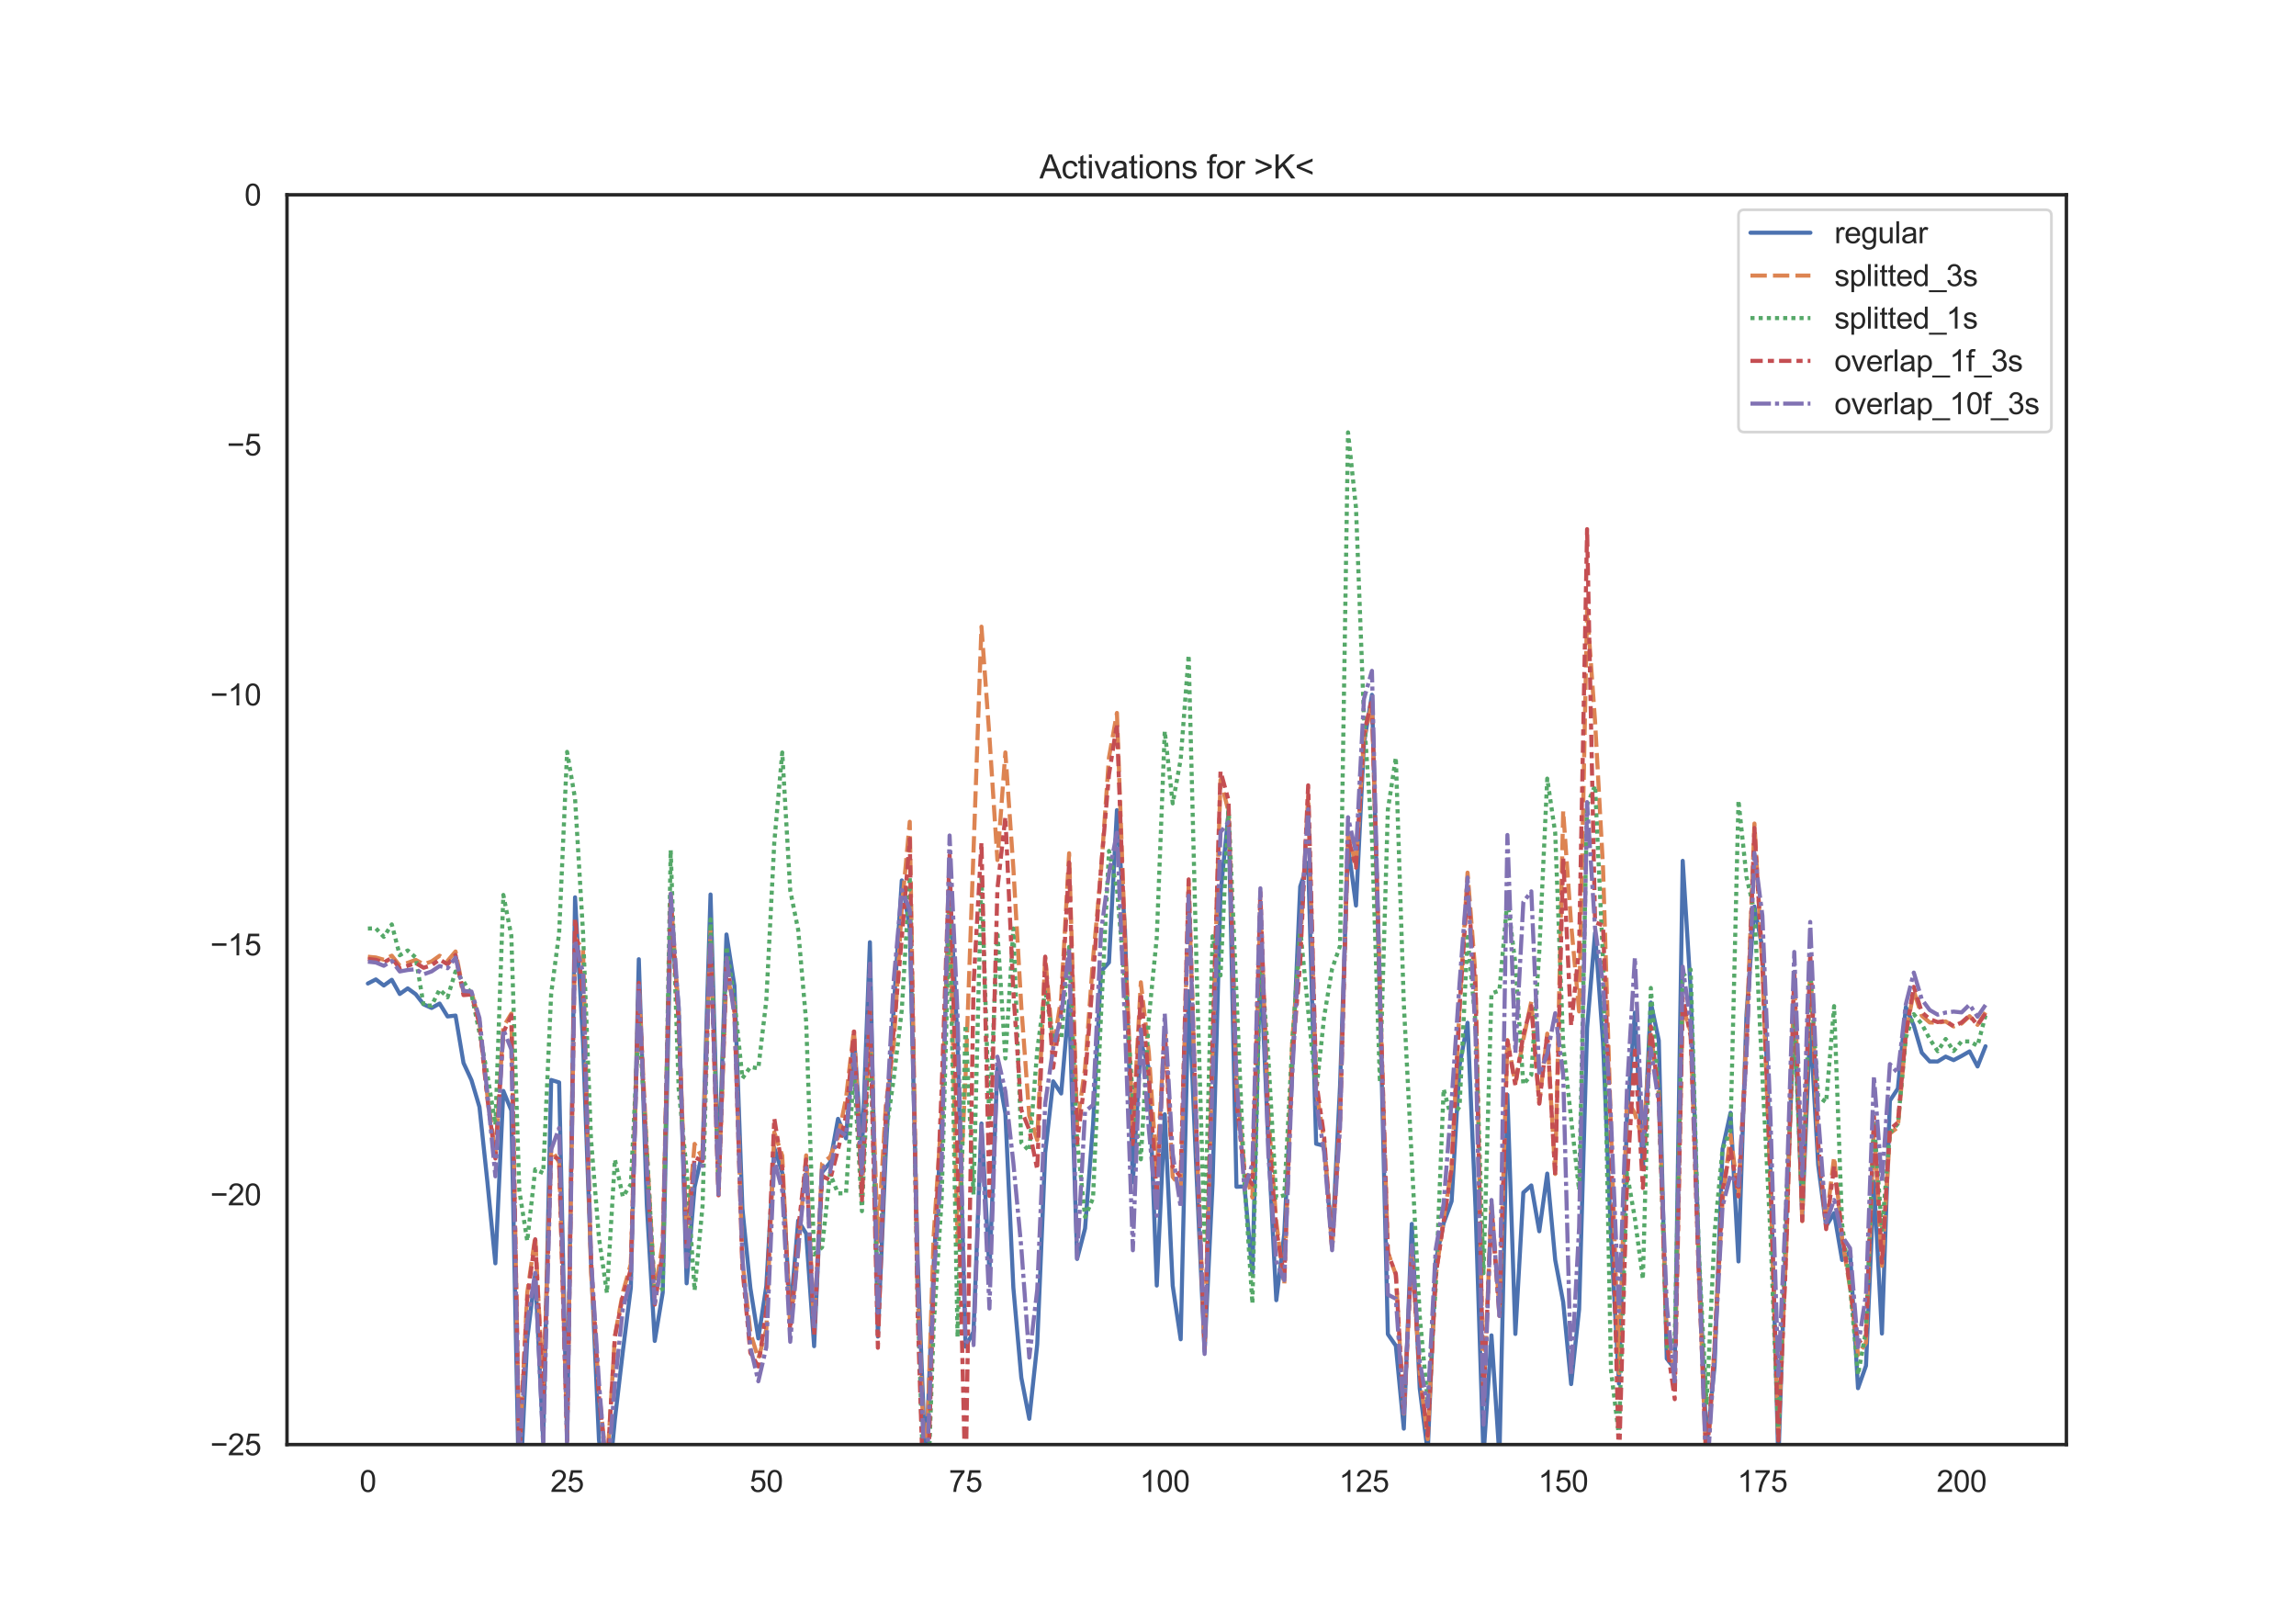 <?xml version="1.0" encoding="utf-8" standalone="no"?>
<!DOCTYPE svg PUBLIC "-//W3C//DTD SVG 1.1//EN"
  "http://www.w3.org/Graphics/SVG/1.1/DTD/svg11.dtd">
<svg height="595.44pt" version="1.1" viewBox="0 0 842.4 595.44" width="842.4pt" xmlns="http://www.w3.org/2000/svg" xmlns:xlink="http://www.w3.org/1999/xlink">
 <defs>
  <style type="text/css">*{stroke-linecap:butt;stroke-linejoin:round;}</style>
 </defs>
 <g id="figure_1">
  <g id="patch_1">
   <path d="M 0 595.44 
L 842.4 595.44 
L 842.4 0 
L 0 0 
z
" style="fill:#ffffff;"/>
  </g>
  <g id="axes_1">
   <g id="patch_2">
    <path d="M 105.3 529.942 
L 758.16 529.942 
L 758.16 71.453 
L 105.3 71.453 
z
" style="fill:#ffffff;"/>
   </g>
   <g id="matplotlib.axis_1">
    <g id="xtick_1">
     <g id="text_1">
      <!-- 0 -->
      <g style="fill:#262626;" transform="translate(131.917 547.315)scale(0.11 -0.11)">
       <defs>
        <path d="M 266 2259 
Q 266 3072 433 3567 
Q 600 4063 929 4331 
Q 1259 4600 1759 4600 
Q 2128 4600 2406 4451 
Q 2684 4303 2865 4023 
Q 3047 3744 3150 3342 
Q 3253 2941 3253 2259 
Q 3253 1453 3087 958 
Q 2922 463 2592 192 
Q 2263 -78 1759 -78 
Q 1097 -78 719 397 
Q 266 969 266 2259 
z
M 844 2259 
Q 844 1131 1108 757 
Q 1372 384 1759 384 
Q 2147 384 2411 759 
Q 2675 1134 2675 2259 
Q 2675 3391 2411 3762 
Q 2147 4134 1753 4134 
Q 1366 4134 1134 3806 
Q 844 3388 844 2259 
z
" id="ArialMT-30" transform="scale(0.016)"/>
       </defs>
       <use xlink:href="#ArialMT-30"/>
      </g>
     </g>
    </g>
    <g id="xtick_2">
     <g id="text_2">
      <!-- 25 -->
      <g style="fill:#262626;" transform="translate(201.951 547.315)scale(0.11 -0.11)">
       <defs>
        <path d="M 3222 541 
L 3222 0 
L 194 0 
Q 188 203 259 391 
Q 375 700 629 1000 
Q 884 1300 1366 1694 
Q 2113 2306 2375 2664 
Q 2638 3022 2638 3341 
Q 2638 3675 2398 3904 
Q 2159 4134 1775 4134 
Q 1369 4134 1125 3890 
Q 881 3647 878 3216 
L 300 3275 
Q 359 3922 746 4261 
Q 1134 4600 1788 4600 
Q 2447 4600 2831 4234 
Q 3216 3869 3216 3328 
Q 3216 3053 3103 2787 
Q 2991 2522 2730 2228 
Q 2469 1934 1863 1422 
Q 1356 997 1212 845 
Q 1069 694 975 541 
L 3222 541 
z
" id="ArialMT-32" transform="scale(0.016)"/>
        <path d="M 266 1200 
L 856 1250 
Q 922 819 1161 601 
Q 1400 384 1738 384 
Q 2144 384 2425 690 
Q 2706 997 2706 1503 
Q 2706 1984 2436 2262 
Q 2166 2541 1728 2541 
Q 1456 2541 1237 2417 
Q 1019 2294 894 2097 
L 366 2166 
L 809 4519 
L 3088 4519 
L 3088 3981 
L 1259 3981 
L 1013 2750 
Q 1425 3038 1878 3038 
Q 2478 3038 2890 2622 
Q 3303 2206 3303 1553 
Q 3303 931 2941 478 
Q 2500 -78 1738 -78 
Q 1113 -78 717 272 
Q 322 622 266 1200 
z
" id="ArialMT-35" transform="scale(0.016)"/>
       </defs>
       <use xlink:href="#ArialMT-32"/>
       <use x="55.615" xlink:href="#ArialMT-35"/>
      </g>
     </g>
    </g>
    <g id="xtick_3">
     <g id="text_3">
      <!-- 50 -->
      <g style="fill:#262626;" transform="translate(275.043 547.315)scale(0.11 -0.11)">
       <use xlink:href="#ArialMT-35"/>
       <use x="55.615" xlink:href="#ArialMT-30"/>
      </g>
     </g>
    </g>
    <g id="xtick_4">
     <g id="text_4">
      <!-- 75 -->
      <g style="fill:#262626;" transform="translate(348.135 547.315)scale(0.11 -0.11)">
       <defs>
        <path d="M 303 3981 
L 303 4522 
L 3269 4522 
L 3269 4084 
Q 2831 3619 2401 2847 
Q 1972 2075 1738 1259 
Q 1569 684 1522 0 
L 944 0 
Q 953 541 1156 1306 
Q 1359 2072 1739 2783 
Q 2119 3494 2547 3981 
L 303 3981 
z
" id="ArialMT-37" transform="scale(0.016)"/>
       </defs>
       <use xlink:href="#ArialMT-37"/>
       <use x="55.615" xlink:href="#ArialMT-35"/>
      </g>
     </g>
    </g>
    <g id="xtick_5">
     <g id="text_5">
      <!-- 100 -->
      <g style="fill:#262626;" transform="translate(418.169 547.315)scale(0.11 -0.11)">
       <defs>
        <path d="M 2384 0 
L 1822 0 
L 1822 3584 
Q 1619 3391 1289 3197 
Q 959 3003 697 2906 
L 697 3450 
Q 1169 3672 1522 3987 
Q 1875 4303 2022 4600 
L 2384 4600 
L 2384 0 
z
" id="ArialMT-31" transform="scale(0.016)"/>
       </defs>
       <use xlink:href="#ArialMT-31"/>
       <use x="55.615" xlink:href="#ArialMT-30"/>
       <use x="111.23" xlink:href="#ArialMT-30"/>
      </g>
     </g>
    </g>
    <g id="xtick_6">
     <g id="text_6">
      <!-- 125 -->
      <g style="fill:#262626;" transform="translate(491.261 547.315)scale(0.11 -0.11)">
       <use xlink:href="#ArialMT-31"/>
       <use x="55.615" xlink:href="#ArialMT-32"/>
       <use x="111.23" xlink:href="#ArialMT-35"/>
      </g>
     </g>
    </g>
    <g id="xtick_7">
     <g id="text_7">
      <!-- 150 -->
      <g style="fill:#262626;" transform="translate(564.353 547.315)scale(0.11 -0.11)">
       <use xlink:href="#ArialMT-31"/>
       <use x="55.615" xlink:href="#ArialMT-35"/>
       <use x="111.23" xlink:href="#ArialMT-30"/>
      </g>
     </g>
    </g>
    <g id="xtick_8">
     <g id="text_8">
      <!-- 175 -->
      <g style="fill:#262626;" transform="translate(637.446 547.315)scale(0.11 -0.11)">
       <use xlink:href="#ArialMT-31"/>
       <use x="55.615" xlink:href="#ArialMT-37"/>
       <use x="111.23" xlink:href="#ArialMT-35"/>
      </g>
     </g>
    </g>
    <g id="xtick_9">
     <g id="text_9">
      <!-- 200 -->
      <g style="fill:#262626;" transform="translate(710.538 547.315)scale(0.11 -0.11)">
       <use xlink:href="#ArialMT-32"/>
       <use x="55.615" xlink:href="#ArialMT-30"/>
       <use x="111.23" xlink:href="#ArialMT-30"/>
      </g>
     </g>
    </g>
   </g>
   <g id="matplotlib.axis_2">
    <g id="ytick_1">
     <g id="text_10">
      <!-- −25 -->
      <g style="fill:#262626;" transform="translate(77.141 533.878)scale(0.11 -0.11)">
       <defs>
        <path d="M 3381 1997 
L 356 1997 
L 356 2522 
L 3381 2522 
L 3381 1997 
z
" id="ArialMT-2212" transform="scale(0.016)"/>
       </defs>
       <use xlink:href="#ArialMT-2212"/>
       <use x="58.398" xlink:href="#ArialMT-32"/>
       <use x="114.014" xlink:href="#ArialMT-35"/>
      </g>
     </g>
    </g>
    <g id="ytick_2">
     <g id="text_11">
      <!-- −20 -->
      <g style="fill:#262626;" transform="translate(77.141 442.181)scale(0.11 -0.11)">
       <use xlink:href="#ArialMT-2212"/>
       <use x="58.398" xlink:href="#ArialMT-32"/>
       <use x="114.014" xlink:href="#ArialMT-30"/>
      </g>
     </g>
    </g>
    <g id="ytick_3">
     <g id="text_12">
      <!-- −15 -->
      <g style="fill:#262626;" transform="translate(77.141 350.483)scale(0.11 -0.11)">
       <use xlink:href="#ArialMT-2212"/>
       <use x="58.398" xlink:href="#ArialMT-31"/>
       <use x="114.014" xlink:href="#ArialMT-35"/>
      </g>
     </g>
    </g>
    <g id="ytick_4">
     <g id="text_13">
      <!-- −10 -->
      <g style="fill:#262626;" transform="translate(77.141 258.785)scale(0.11 -0.11)">
       <use xlink:href="#ArialMT-2212"/>
       <use x="58.398" xlink:href="#ArialMT-31"/>
       <use x="114.014" xlink:href="#ArialMT-30"/>
      </g>
     </g>
    </g>
    <g id="ytick_5">
     <g id="text_14">
      <!-- −5 -->
      <g style="fill:#262626;" transform="translate(83.258 167.087)scale(0.11 -0.11)">
       <use xlink:href="#ArialMT-2212"/>
       <use x="58.398" xlink:href="#ArialMT-35"/>
      </g>
     </g>
    </g>
    <g id="ytick_6">
     <g id="text_15">
      <!-- 0 -->
      <g style="fill:#262626;" transform="translate(89.683 75.39)scale(0.11 -0.11)">
       <use xlink:href="#ArialMT-30"/>
      </g>
     </g>
    </g>
   </g>
   <g id="line2d_1">
    <path clip-path="url(#p201bc7955d)" d="M 134.975 360.802 
L 137.899 359.307 
L 140.823 361.54 
L 143.747 359.44 
L 146.67 364.65 
L 149.594 362.593 
L 152.518 364.728 
L 155.441 368.466 
L 158.365 369.789 
L 161.289 368.155 
L 164.212 372.894 
L 167.136 372.566 
L 170.06 389.947 
L 172.983 396.253 
L 175.907 406.075 
L 178.831 433.641 
L 181.754 463.453 
L 184.678 400.222 
L 187.602 407.368 
L 190.526 551.982 
L 193.449 491.189 
L 196.373 467.321 
L 199.297 528.773 
L 202.22 396.194 
L 205.144 397.086 
L 208.068 528.346 
L 210.991 329.193 
L 213.915 382.718 
L 216.839 462.976 
L 219.762 528.245 
L 222.686 551.051 
L 225.61 520.666 
L 228.534 495.605 
L 231.457 472.374 
L 234.381 351.89 
L 237.305 441.913 
L 240.228 491.934 
L 243.152 474.191 
L 246.076 337.737 
L 248.999 369.261 
L 251.923 470.799 
L 254.847 435.422 
L 257.77 422.549 
L 260.694 328.147 
L 263.618 430.392 
L 266.542 342.817 
L 269.465 361.614 
L 272.389 443.369 
L 275.313 472.545 
L 278.236 491.02 
L 281.16 471.813 
L 284.084 421.101 
L 287.007 430.254 
L 289.931 482.507 
L 292.855 447.778 
L 295.778 452.553 
L 298.702 493.858 
L 301.626 430.073 
L 304.549 426.484 
L 307.473 410.457 
L 310.397 417.618 
L 313.321 380.453 
L 316.244 423.008 
L 319.168 345.657 
L 322.092 490.323 
L 325.015 422.087 
L 327.939 369.33 
L 330.863 322.993 
L 333.786 340.568 
L 336.71 463.269 
L 339.634 539.237 
L 342.557 464.067 
L 345.481 411.757 
L 348.405 323.948 
L 351.329 382.037 
L 354.252 494.022 
L 357.176 488.582 
L 360.1 412.172 
L 363.023 466.21 
L 365.947 391.89 
L 368.871 408.491 
L 371.794 472.338 
L 374.718 505.374 
L 377.642 520.498 
L 380.565 493.174 
L 383.489 422.837 
L 386.413 396.698 
L 389.336 401.156 
L 392.26 367.135 
L 395.184 461.853 
L 398.108 450.669 
L 401.031 412.73 
L 403.955 356.349 
L 406.879 353.096 
L 409.802 297.199 
L 412.726 340.565 
L 415.65 433.667 
L 418.573 382.399 
L 421.497 391.864 
L 424.421 471.61 
L 427.344 408.778 
L 430.268 471.698 
L 433.192 491.333 
L 436.116 363.65 
L 439.039 431.534 
L 441.963 495.806 
L 444.887 434.275 
L 447.81 327.853 
L 450.734 298.197 
L 453.658 435.378 
L 456.581 435.246 
L 459.505 466.981 
L 462.429 352.152 
L 465.352 419.605 
L 468.276 476.985 
L 471.2 452.602 
L 474.124 392.161 
L 477.047 325.233 
L 479.971 316.481 
L 482.895 419.602 
L 485.818 420.344 
L 488.742 456.465 
L 491.666 398.388 
L 494.589 310.084 
L 497.513 332.197 
L 500.437 272.587 
L 503.36 254.899 
L 506.284 367.654 
L 509.208 489.46 
L 512.131 493.691 
L 515.055 524.104 
L 517.979 449.002 
L 520.903 509.36 
L 523.826 532.76 
L 526.75 462.693 
L 529.674 448.717 
L 532.597 440.672 
L 535.521 390.789 
L 538.445 375.209 
L 541.368 443.073 
L 544.292 534.243 
L 547.216 489.886 
L 550.139 534.382 
L 553.063 401.633 
L 555.987 489.363 
L 558.911 437.5 
L 561.834 434.886 
L 564.758 451.706 
L 567.682 430.533 
L 570.605 462.228 
L 573.529 477.651 
L 576.453 507.763 
L 579.376 480.358 
L 582.3 377.152 
L 585.224 342.191 
L 588.147 382.312 
L 591.071 453.815 
L 593.995 507.619 
L 596.918 410.436 
L 599.842 371.497 
L 602.766 428.73 
L 605.69 367.786 
L 608.613 381.731 
L 611.537 498.394 
L 614.461 502.152 
L 617.384 315.804 
L 620.308 363.115 
L 623.232 458.4 
L 626.155 530.615 
L 629.079 501.105 
L 632.003 421.527 
L 634.926 408.259 
L 637.85 462.768 
L 640.774 372.233 
L 643.698 332.558 
L 646.621 347.795 
L 649.545 425.493 
L 652.469 536.181 
L 655.392 448.265 
L 658.316 370.333 
L 661.24 446.056 
L 664.163 375.876 
L 667.087 427.279 
L 670.011 449.807 
L 672.934 445.04 
L 675.858 462.237 
L 678.782 459.096 
L 681.706 509.268 
L 684.629 501.034 
L 687.553 433.483 
L 690.477 489.216 
L 693.4 403.807 
L 696.324 399.346 
L 699.248 369.481 
L 702.171 376.224 
L 705.095 386.194 
L 708.019 389.401 
L 710.942 389.416 
L 713.866 387.622 
L 716.79 388.913 
L 719.713 387.378 
L 722.637 385.703 
L 725.561 391.242 
L 728.485 383.831 
L 728.485 383.831 
" style="fill:none;stroke:#4c72b0;stroke-linecap:round;stroke-width:1.5;"/>
   </g>
   <g id="line2d_2">
    <path clip-path="url(#p201bc7955d)" d="M 134.975 350.982 
L 137.899 351.258 
L 140.823 352.089 
L 143.747 350.603 
L 146.67 354.274 
L 152.518 352.14 
L 155.441 353.75 
L 158.365 352.696 
L 161.289 350.627 
L 164.212 352.508 
L 167.136 349.055 
L 170.06 364.009 
L 172.983 363.83 
L 175.907 374.889 
L 178.831 402.094 
L 181.754 423.309 
L 184.678 376.724 
L 187.602 371.858 
L 190.526 533.844 
L 193.449 474.255 
L 196.373 453.737 
L 199.297 511.136 
L 202.22 421.406 
L 205.144 426.421 
L 208.068 525.166 
L 210.991 344.005 
L 213.915 348.537 
L 216.839 466.696 
L 219.762 510.324 
L 222.686 538.739 
L 225.61 490.045 
L 228.534 474.097 
L 231.457 463.653 
L 234.381 361.246 
L 237.305 421.51 
L 240.228 474.412 
L 243.152 455.97 
L 246.076 327.914 
L 248.999 372.657 
L 251.923 453.662 
L 254.847 419.647 
L 257.77 424.873 
L 260.694 341.435 
L 263.618 436.976 
L 266.542 357.137 
L 269.465 369.011 
L 272.389 462.684 
L 275.313 488.928 
L 278.236 498.404 
L 281.16 487.714 
L 284.084 415.408 
L 287.007 423.983 
L 289.931 487.121 
L 292.855 459.298 
L 295.778 423.849 
L 298.702 487.761 
L 301.626 426.841 
L 304.549 424.435 
L 307.473 417.253 
L 310.397 402.988 
L 313.321 377.675 
L 316.244 437.573 
L 319.168 370.842 
L 322.092 455.607 
L 325.015 405.326 
L 327.939 382.874 
L 330.863 333.039 
L 333.786 301.465 
L 336.71 474.926 
L 339.634 545.149 
L 342.557 453.474 
L 345.481 408.57 
L 348.405 329.112 
L 351.329 456.529 
L 354.252 394.995 
L 360.1 229.898 
L 363.023 270.296 
L 365.947 315.509 
L 368.871 276.03 
L 371.794 318.424 
L 374.718 369.292 
L 377.642 409.331 
L 380.565 418.255 
L 383.489 351.054 
L 386.413 384.827 
L 389.336 366.266 
L 392.26 313.017 
L 395.184 412.743 
L 398.108 391.873 
L 401.031 351.922 
L 403.955 319.835 
L 406.879 277.91 
L 409.802 261.546 
L 412.726 343.503 
L 415.65 414.398 
L 418.573 360.358 
L 421.497 386.109 
L 424.421 429.708 
L 427.344 377.678 
L 430.268 431.752 
L 433.192 435.555 
L 436.116 324.537 
L 439.039 418.755 
L 441.963 494.375 
L 444.887 384.292 
L 447.81 286.085 
L 450.734 297.72 
L 453.658 396.835 
L 456.581 428.892 
L 459.505 439.345 
L 462.429 332.524 
L 465.352 408.516 
L 468.276 448.361 
L 471.2 471.363 
L 474.124 381.388 
L 477.047 346.466 
L 479.971 291.999 
L 482.895 399.731 
L 485.818 418.608 
L 488.742 457.916 
L 491.666 410.012 
L 494.589 306.005 
L 497.513 317.151 
L 500.437 270.899 
L 503.36 257.948 
L 506.284 362.739 
L 509.208 459.324 
L 512.131 467.67 
L 515.055 518.591 
L 517.979 459.148 
L 520.903 503.875 
L 523.826 527.947 
L 526.75 468.304 
L 529.674 447.035 
L 532.597 428.782 
L 535.521 369.436 
L 538.445 320.128 
L 541.368 357.854 
L 544.292 513.421 
L 547.216 441.981 
L 550.139 479.873 
L 553.063 381.562 
L 555.987 397.388 
L 558.911 381.314 
L 561.834 367.471 
L 564.758 404.606 
L 567.682 379.192 
L 570.605 430.678 
L 573.529 297.467 
L 576.453 339.191 
L 579.376 371.052 
L 582.3 223.484 
L 585.224 264.59 
L 588.147 318.2 
L 591.071 414.337 
L 593.995 503.736 
L 596.918 403.4 
L 599.842 408.475 
L 602.766 418.686 
L 605.69 379.6 
L 608.613 400.95 
L 611.537 489.47 
L 614.461 504.302 
L 617.384 369.312 
L 620.308 378.615 
L 623.232 463.271 
L 626.155 541.737 
L 629.079 493.53 
L 632.003 440.371 
L 634.926 416.238 
L 637.85 438.758 
L 640.774 380.259 
L 643.698 302.123 
L 646.621 355.159 
L 649.545 434.919 
L 652.469 527.6 
L 655.392 456.981 
L 658.316 357.565 
L 661.24 447.98 
L 664.163 352.193 
L 667.087 420.787 
L 670.011 448.617 
L 672.934 424.437 
L 675.858 454.108 
L 678.782 472.549 
L 681.706 497.002 
L 684.629 492.594 
L 687.553 411.999 
L 690.477 464.389 
L 693.4 415.835 
L 696.324 413.556 
L 699.248 379.341 
L 702.171 363.524 
L 705.095 372.614 
L 708.019 375.104 
L 710.942 375.174 
L 713.866 374.72 
L 716.79 376.572 
L 719.713 375.475 
L 722.637 372.784 
L 725.561 375.97 
L 728.485 371.39 
L 728.485 371.39 
" style="fill:none;stroke:#dd8452;stroke-dasharray:6,2.25;stroke-dashoffset:0;stroke-width:1.5;"/>
   </g>
   <g id="line2d_3">
    <path clip-path="url(#p201bc7955d)" d="M 134.975 340.636 
L 137.899 340.565 
L 140.823 343.697 
L 143.747 339.119 
L 146.67 350.447 
L 149.594 348.677 
L 152.518 351.277 
L 155.441 368.891 
L 158.365 368.897 
L 161.289 363.004 
L 164.212 365.876 
L 167.136 356.397 
L 170.06 360.035 
L 172.983 364.766 
L 175.907 378.861 
L 178.831 394.24 
L 181.754 412.624 
L 184.678 328.311 
L 187.602 343.233 
L 190.526 436.66 
L 193.449 455.281 
L 196.373 428.966 
L 199.297 430.348 
L 202.22 364.55 
L 205.144 342.351 
L 208.068 275.83 
L 210.991 292.979 
L 213.915 342.119 
L 216.839 417.846 
L 219.762 454.149 
L 222.686 474.364 
L 225.61 425.362 
L 228.534 439.041 
L 231.457 434.45 
L 234.381 373.99 
L 237.305 421.371 
L 240.228 474.66 
L 243.152 472.785 
L 246.076 311.876 
L 248.999 399.418 
L 251.923 429.409 
L 254.847 473.434 
L 257.77 442.381 
L 260.694 337.26 
L 263.618 435.764 
L 266.542 347.222 
L 269.465 366.873 
L 272.389 395.585 
L 275.313 391.405 
L 278.236 391.943 
L 281.16 366.957 
L 284.084 309.064 
L 287.007 276.053 
L 289.931 326.663 
L 292.855 341.141 
L 295.778 374.805 
L 298.702 460.217 
L 301.626 457.568 
L 304.549 430.604 
L 307.473 437.801 
L 310.397 437.731 
L 313.321 392.682 
L 316.244 444.321 
L 319.168 378.236 
L 322.092 477.937 
L 325.015 416.027 
L 327.939 395.488 
L 330.863 370.536 
L 333.786 321.61 
L 336.71 476.902 
L 339.634 570.116 
L 342.557 486.675 
L 345.481 440.072 
L 348.405 332.576 
L 351.329 490.525 
L 354.252 376.022 
L 357.176 438.211 
L 360.1 321.007 
L 363.023 412.53 
L 365.947 341.777 
L 368.871 388.291 
L 371.794 340.622 
L 374.718 419.176 
L 377.642 422.215 
L 380.565 385.249 
L 383.489 363.147 
L 386.413 381.394 
L 389.336 381.359 
L 392.26 347.382 
L 395.184 418.258 
L 398.108 446.464 
L 401.031 439.573 
L 403.955 372.558 
L 406.879 312.174 
L 409.802 325.966 
L 412.726 360.892 
L 415.65 402.963 
L 418.573 425.305 
L 421.497 373.617 
L 424.421 343.889 
L 427.344 268.245 
L 430.268 294.73 
L 433.192 278.572 
L 436.116 240.323 
L 439.039 355.581 
L 441.963 454.921 
L 444.887 343.481 
L 447.81 357.853 
L 450.734 295.844 
L 456.581 433.249 
L 459.505 478.233 
L 462.429 348.62 
L 465.352 387.998 
L 468.276 439.335 
L 471.2 438.468 
L 474.124 382.804 
L 477.047 340.751 
L 482.895 400.833 
L 485.818 373.011 
L 488.742 355.429 
L 491.666 347.003 
L 494.589 158.62 
L 497.513 186.304 
L 500.437 263.07 
L 503.36 306.789 
L 506.284 397.138 
L 509.208 297.023 
L 512.131 277.895 
L 515.055 368.172 
L 520.903 482.884 
L 523.826 514.3 
L 526.75 472.415 
L 529.674 399.522 
L 532.597 410.6 
L 535.521 405.905 
L 538.445 343.728 
L 541.368 375.178 
L 544.292 467.098 
L 547.216 364.463 
L 550.139 363.403 
L 553.063 329.997 
L 555.987 353.454 
L 558.911 397.838 
L 561.834 394.32 
L 564.758 349.138 
L 567.682 285.635 
L 570.605 305.565 
L 573.529 383.193 
L 576.453 410.645 
L 579.376 436.548 
L 582.3 295.208 
L 585.224 288.173 
L 588.147 351.929 
L 591.071 502.763 
L 593.995 526.825 
L 596.918 430.178 
L 599.842 447.009 
L 602.766 469.287 
L 605.69 362.442 
L 608.613 401.662 
L 611.537 494.061 
L 614.461 491.357 
L 617.384 357.893 
L 620.308 355.705 
L 623.232 458.155 
L 626.155 515.342 
L 629.079 452.337 
L 632.003 421.478 
L 634.926 414.573 
L 637.85 293.645 
L 640.774 321.629 
L 643.698 334.337 
L 646.621 394.843 
L 649.545 452.123 
L 652.469 526.937 
L 655.392 440.607 
L 658.316 375.943 
L 661.24 442.587 
L 664.163 356.315 
L 667.087 402.299 
L 670.011 404.355 
L 672.934 369.096 
L 675.858 448.946 
L 678.782 471.862 
L 681.706 504.372 
L 684.629 488.236 
L 687.553 411.325 
L 690.477 451.219 
L 693.4 415.534 
L 696.324 412.284 
L 699.248 380.735 
L 702.171 372.061 
L 705.095 375.66 
L 708.019 381.156 
L 710.942 385.639 
L 713.866 381.16 
L 716.79 385.579 
L 719.713 382.03 
L 722.637 382.059 
L 725.561 383.621 
L 728.485 372.52 
L 728.485 372.52 
" style="fill:none;stroke:#55a868;stroke-dasharray:1.5,1.5;stroke-dashoffset:0;stroke-width:1.5;"/>
   </g>
   <g id="line2d_4">
    <path clip-path="url(#p201bc7955d)" d="M 134.975 351.789 
L 137.899 352.114 
L 140.823 353.105 
L 143.747 351.385 
L 146.67 355.306 
L 152.518 353.293 
L 155.441 355.03 
L 158.365 354.093 
L 161.289 351.992 
L 164.212 353.757 
L 167.136 350.325 
L 170.06 365.066 
L 172.983 364.81 
L 175.907 375.8 
L 178.831 403.14 
L 181.754 425.005 
L 184.678 378.806 
L 187.602 372.465 
L 190.526 534.81 
L 193.449 476.67 
L 196.373 454.63 
L 199.297 512.957 
L 202.22 423.527 
L 205.144 425.438 
L 208.068 528.533 
L 210.991 336.87 
L 213.915 366.027 
L 216.839 461.718 
L 219.762 512.336 
L 222.686 539.917 
L 225.61 490.419 
L 228.534 475.513 
L 231.457 465.635 
L 234.381 360.581 
L 237.305 427.022 
L 240.228 478.592 
L 243.152 459.127 
L 246.076 330.42 
L 248.999 375.298 
L 251.923 456.857 
L 254.847 424.53 
L 257.77 425.926 
L 260.694 345.426 
L 263.618 438.526 
L 266.542 352.495 
L 269.465 371.083 
L 272.389 465.354 
L 275.313 496.294 
L 278.236 501.314 
L 281.16 480.537 
L 284.084 410.292 
L 287.007 428.363 
L 289.931 488.123 
L 292.855 451.182 
L 295.778 425.349 
L 298.702 489.899 
L 301.626 431.412 
L 304.549 432.923 
L 307.473 421.715 
L 310.397 409.406 
L 313.321 378.408 
L 316.244 440.264 
L 319.168 369.721 
L 322.092 494.442 
L 325.015 408.577 
L 327.939 377.501 
L 330.863 344.182 
L 333.786 307.703 
L 336.71 482.715 
L 339.634 572.83 
L 342.557 470.792 
L 345.481 399.446 
L 348.405 313.65 
L 351.329 424.223 
L 354.252 546.578 
L 357.176 361.544 
L 360.1 309.04 
L 363.023 438.74 
L 365.947 326.054 
L 368.871 299.663 
L 371.794 363.794 
L 374.718 407.151 
L 377.642 414.481 
L 380.565 429.037 
L 383.489 350.943 
L 386.413 391.718 
L 389.336 370.808 
L 392.26 316.393 
L 395.184 419.331 
L 398.108 395.628 
L 401.031 358.531 
L 403.955 318.659 
L 406.879 284.221 
L 409.802 265.55 
L 412.726 346.421 
L 415.65 419.725 
L 418.573 364.343 
L 421.497 395.192 
L 424.421 438.256 
L 427.344 378.695 
L 430.268 427.956 
L 433.192 431.881 
L 436.116 322.606 
L 439.039 417.201 
L 441.963 494.787 
L 444.887 382.513 
L 447.81 282.959 
L 450.734 293.553 
L 453.658 403.892 
L 456.581 430.497 
L 459.505 434.552 
L 462.429 327.366 
L 465.352 414.75 
L 468.276 451.121 
L 471.2 468.473 
L 474.124 388.611 
L 477.047 353.048 
L 479.971 288.099 
L 482.895 396.651 
L 485.818 416.88 
L 488.742 458.172 
L 491.666 410.628 
L 494.589 307.283 
L 497.513 318.313 
L 500.437 269.142 
L 503.36 256.444 
L 506.284 363.81 
L 509.208 459.764 
L 512.131 467.326 
L 515.055 518.752 
L 517.979 459.226 
L 520.903 503.777 
L 523.826 526.648 
L 526.75 467.905 
L 532.597 428.43 
L 535.521 369.321 
L 538.445 325.627 
L 541.368 362.754 
L 544.292 513.781 
L 547.216 443.941 
L 550.139 482.73 
L 553.063 381.729 
L 555.987 398.099 
L 558.911 379.577 
L 561.834 369.059 
L 564.758 404.901 
L 567.682 379.446 
L 570.605 431.261 
L 573.529 314.607 
L 576.453 376.269 
L 579.376 347.881 
L 582.3 194.12 
L 585.224 338.329 
L 588.147 339.514 
L 591.071 417.736 
L 593.995 537.514 
L 596.918 433.816 
L 599.842 385.401 
L 602.766 435.802 
L 605.69 376.588 
L 608.613 403.405 
L 611.537 492.679 
L 614.461 513.305 
L 617.384 366.001 
L 620.308 380.218 
L 623.232 466.403 
L 626.155 536.489 
L 629.079 493.865 
L 632.003 436.653 
L 634.926 421.433 
L 637.85 438.906 
L 640.774 386.063 
L 643.698 303.747 
L 646.621 353.739 
L 649.545 430.921 
L 652.469 528.484 
L 655.392 458.903 
L 658.316 356.021 
L 661.24 447.845 
L 664.163 349.746 
L 667.087 419.4 
L 670.011 450.916 
L 672.934 427.872 
L 675.858 453.044 
L 678.782 471.46 
L 681.706 492.732 
L 684.629 489.984 
L 687.553 409.653 
L 690.477 463.207 
L 693.4 414.374 
L 696.324 411.81 
L 699.248 379.11 
L 702.171 362.039 
L 705.095 371.345 
L 708.019 373.851 
L 710.942 374.968 
L 713.866 374.522 
L 716.79 376.457 
L 719.713 375.097 
L 722.637 372.509 
L 725.561 376.079 
L 728.485 371.724 
L 728.485 371.724 
" style="fill:none;stroke:#c44e52;stroke-dasharray:4.5,1.875,2.25,1.875;stroke-dashoffset:0;stroke-width:1.5;"/>
   </g>
   <g id="line2d_5">
    <path clip-path="url(#p201bc7955d)" d="M 134.975 352.802 
L 137.899 353.102 
L 140.823 354.298 
L 143.747 352.513 
L 146.67 356.388 
L 149.594 355.852 
L 152.518 355.568 
L 155.441 357.423 
L 158.365 356.372 
L 161.289 354.38 
L 164.212 355.202 
L 167.136 351.307 
L 170.06 363.548 
L 172.983 363.752 
L 175.907 373.458 
L 178.831 401.39 
L 181.754 431.546 
L 184.678 377.677 
L 187.602 385.028 
L 190.526 536.412 
L 193.449 484.778 
L 196.373 466.976 
L 199.297 530.206 
L 202.22 421.757 
L 205.144 413.82 
L 208.068 530.478 
L 210.991 345.155 
L 213.915 356.885 
L 216.839 461.578 
L 219.762 507.243 
L 222.686 543.523 
L 225.61 507.733 
L 228.534 480.035 
L 231.457 469.387 
L 234.381 361.605 
L 237.305 427.927 
L 240.228 478.104 
L 243.152 460.705 
L 246.076 327.895 
L 248.999 370.07 
L 251.923 464.705 
L 254.847 427.193 
L 257.77 427.681 
L 260.694 343.823 
L 263.618 438.839 
L 266.542 351.405 
L 269.465 372.871 
L 272.389 461.603 
L 275.313 494.3 
L 278.236 506.735 
L 281.16 494.216 
L 284.084 425.482 
L 287.007 436.857 
L 289.931 492.236 
L 292.855 458.191 
L 295.778 428.47 
L 298.702 487.648 
L 301.626 427.543 
L 304.549 429.867 
L 307.473 414.576 
L 310.397 416.611 
L 313.321 386.911 
L 316.244 430.47 
L 319.168 353.507 
L 322.092 481.562 
L 325.015 414.091 
L 327.939 359.309 
L 330.863 326.482 
L 333.786 333.683 
L 336.71 469.8 
L 339.634 553.079 
L 342.557 469.816 
L 345.481 426.849 
L 348.405 306.499 
L 351.329 372.461 
L 354.252 491.939 
L 357.176 493.443 
L 360.1 412.899 
L 363.023 480.042 
L 365.947 387.639 
L 368.871 400.352 
L 371.794 426.516 
L 374.718 457.699 
L 377.642 498.044 
L 380.565 473.104 
L 383.489 404.739 
L 386.413 384.475 
L 389.336 372.8 
L 392.26 347.89 
L 395.184 461.608 
L 398.108 407.768 
L 401.031 405.342 
L 403.955 341.926 
L 406.879 320.374 
L 409.802 305.489 
L 412.726 375.118 
L 415.65 458.674 
L 418.573 377.648 
L 421.497 414.149 
L 424.421 446.006 
L 427.344 371.868 
L 430.268 423.24 
L 433.192 442.987 
L 436.116 328.604 
L 439.039 416.179 
L 441.963 496.717 
L 444.887 395.33 
L 447.81 305.275 
L 450.734 301.586 
L 453.658 395.812 
L 456.581 436.419 
L 459.505 426.881 
L 462.429 325.878 
L 465.352 423.64 
L 468.276 462.702 
L 471.2 469.631 
L 474.124 394.078 
L 477.047 340.839 
L 479.971 296.88 
L 482.895 403.989 
L 485.818 422.716 
L 488.742 458.662 
L 491.666 413.539 
L 494.589 299.808 
L 497.513 312.714 
L 500.437 256.413 
L 503.36 246.102 
L 506.284 363.556 
L 509.208 474.946 
L 512.131 476.441 
L 515.055 518.43 
L 517.979 456.86 
L 520.903 499.537 
L 523.826 516.015 
L 526.75 458.338 
L 529.674 441.608 
L 532.597 403.697 
L 535.521 360.522 
L 538.445 321.916 
L 541.368 379.73 
L 544.292 522.646 
L 547.216 440.222 
L 550.139 482.732 
L 553.063 306.313 
L 555.987 386.338 
L 558.911 330.94 
L 561.834 326.996 
L 564.758 394.237 
L 567.682 386.618 
L 570.605 371.697 
L 573.529 394.323 
L 576.453 504.631 
L 579.376 450.32 
L 582.3 294.25 
L 585.224 340.452 
L 588.147 360.942 
L 591.071 410.415 
L 593.995 481.064 
L 596.918 400.029 
L 599.842 351.282 
L 602.766 420.151 
L 605.69 384.644 
L 608.613 404.762 
L 611.537 478.84 
L 614.461 507.589 
L 617.384 354.616 
L 620.308 375.445 
L 623.232 462.792 
L 626.155 544.015 
L 629.079 496.816 
L 632.003 442.544 
L 634.926 431.077 
L 637.85 434.972 
L 640.774 386.79 
L 643.698 312.941 
L 646.621 335.922 
L 649.545 408.786 
L 652.469 504.633 
L 655.392 439.502 
L 658.316 349.217 
L 661.24 431.392 
L 664.163 338.215 
L 667.087 409.318 
L 670.011 448.449 
L 672.934 440.232 
L 675.858 453.486 
L 678.782 457.903 
L 681.706 494.177 
L 684.629 474.827 
L 687.553 394.762 
L 690.477 433.854 
L 693.4 390.364 
L 696.324 393.626 
L 699.248 368.418 
L 702.171 356.797 
L 705.095 366.616 
L 708.019 370.549 
L 710.942 372.235 
L 713.866 371.472 
L 716.79 371.115 
L 719.713 371.403 
L 722.637 368.533 
L 725.561 372.998 
L 728.485 368.678 
L 728.485 368.678 
" style="fill:none;stroke:#8172b3;stroke-dasharray:7.5,1.5,1.5,1.5;stroke-dashoffset:0;stroke-width:1.5;"/>
   </g>
   <g id="line2d_6"/>
   <g id="line2d_7"/>
   <g id="line2d_8"/>
   <g id="line2d_9"/>
   <g id="line2d_10"/>
   <g id="patch_3">
    <path d="M 105.3 529.942 
L 105.3 71.453 
" style="fill:none;stroke:#262626;stroke-linecap:square;stroke-linejoin:miter;stroke-width:1.25;"/>
   </g>
   <g id="patch_4">
    <path d="M 758.16 529.942 
L 758.16 71.453 
" style="fill:none;stroke:#262626;stroke-linecap:square;stroke-linejoin:miter;stroke-width:1.25;"/>
   </g>
   <g id="patch_5">
    <path d="M 105.3 529.942 
L 758.16 529.942 
" style="fill:none;stroke:#262626;stroke-linecap:square;stroke-linejoin:miter;stroke-width:1.25;"/>
   </g>
   <g id="patch_6">
    <path d="M 105.3 71.453 
L 758.16 71.453 
" style="fill:none;stroke:#262626;stroke-linecap:square;stroke-linejoin:miter;stroke-width:1.25;"/>
   </g>
   <g id="text_16">
    <!-- Activations for &gt;K&lt; -->
    <g style="fill:#262626;" transform="translate(381.372 65.453)scale(0.12 -0.12)">
     <defs>
      <path d="M -9 0 
L 1750 4581 
L 2403 4581 
L 4278 0 
L 3588 0 
L 3053 1388 
L 1138 1388 
L 634 0 
L -9 0 
z
M 1313 1881 
L 2866 1881 
L 2388 3150 
Q 2169 3728 2063 4100 
Q 1975 3659 1816 3225 
L 1313 1881 
z
" id="ArialMT-41" transform="scale(0.016)"/>
      <path d="M 2588 1216 
L 3141 1144 
Q 3050 572 2676 248 
Q 2303 -75 1759 -75 
Q 1078 -75 664 370 
Q 250 816 250 1647 
Q 250 2184 428 2587 
Q 606 2991 970 3192 
Q 1334 3394 1763 3394 
Q 2303 3394 2647 3120 
Q 2991 2847 3088 2344 
L 2541 2259 
Q 2463 2594 2264 2762 
Q 2066 2931 1784 2931 
Q 1359 2931 1093 2626 
Q 828 2322 828 1663 
Q 828 994 1084 691 
Q 1341 388 1753 388 
Q 2084 388 2306 591 
Q 2528 794 2588 1216 
z
" id="ArialMT-63" transform="scale(0.016)"/>
      <path d="M 1650 503 
L 1731 6 
Q 1494 -44 1306 -44 
Q 1000 -44 831 53 
Q 663 150 594 308 
Q 525 466 525 972 
L 525 2881 
L 113 2881 
L 113 3319 
L 525 3319 
L 525 4141 
L 1084 4478 
L 1084 3319 
L 1650 3319 
L 1650 2881 
L 1084 2881 
L 1084 941 
Q 1084 700 1114 631 
Q 1144 563 1211 522 
Q 1278 481 1403 481 
Q 1497 481 1650 503 
z
" id="ArialMT-74" transform="scale(0.016)"/>
      <path d="M 425 3934 
L 425 4581 
L 988 4581 
L 988 3934 
L 425 3934 
z
M 425 0 
L 425 3319 
L 988 3319 
L 988 0 
L 425 0 
z
" id="ArialMT-69" transform="scale(0.016)"/>
      <path d="M 1344 0 
L 81 3319 
L 675 3319 
L 1388 1331 
Q 1503 1009 1600 663 
Q 1675 925 1809 1294 
L 2547 3319 
L 3125 3319 
L 1869 0 
L 1344 0 
z
" id="ArialMT-76" transform="scale(0.016)"/>
      <path d="M 2588 409 
Q 2275 144 1986 34 
Q 1697 -75 1366 -75 
Q 819 -75 525 192 
Q 231 459 231 875 
Q 231 1119 342 1320 
Q 453 1522 633 1644 
Q 813 1766 1038 1828 
Q 1203 1872 1538 1913 
Q 2219 1994 2541 2106 
Q 2544 2222 2544 2253 
Q 2544 2597 2384 2738 
Q 2169 2928 1744 2928 
Q 1347 2928 1158 2789 
Q 969 2650 878 2297 
L 328 2372 
Q 403 2725 575 2942 
Q 747 3159 1072 3276 
Q 1397 3394 1825 3394 
Q 2250 3394 2515 3294 
Q 2781 3194 2906 3042 
Q 3031 2891 3081 2659 
Q 3109 2516 3109 2141 
L 3109 1391 
Q 3109 606 3145 398 
Q 3181 191 3288 0 
L 2700 0 
Q 2613 175 2588 409 
z
M 2541 1666 
Q 2234 1541 1622 1453 
Q 1275 1403 1131 1340 
Q 988 1278 909 1158 
Q 831 1038 831 891 
Q 831 666 1001 516 
Q 1172 366 1500 366 
Q 1825 366 2078 508 
Q 2331 650 2450 897 
Q 2541 1088 2541 1459 
L 2541 1666 
z
" id="ArialMT-61" transform="scale(0.016)"/>
      <path d="M 213 1659 
Q 213 2581 725 3025 
Q 1153 3394 1769 3394 
Q 2453 3394 2887 2945 
Q 3322 2497 3322 1706 
Q 3322 1066 3130 698 
Q 2938 331 2570 128 
Q 2203 -75 1769 -75 
Q 1072 -75 642 372 
Q 213 819 213 1659 
z
M 791 1659 
Q 791 1022 1069 705 
Q 1347 388 1769 388 
Q 2188 388 2466 706 
Q 2744 1025 2744 1678 
Q 2744 2294 2464 2611 
Q 2184 2928 1769 2928 
Q 1347 2928 1069 2612 
Q 791 2297 791 1659 
z
" id="ArialMT-6f" transform="scale(0.016)"/>
      <path d="M 422 0 
L 422 3319 
L 928 3319 
L 928 2847 
Q 1294 3394 1984 3394 
Q 2284 3394 2536 3286 
Q 2788 3178 2913 3003 
Q 3038 2828 3088 2588 
Q 3119 2431 3119 2041 
L 3119 0 
L 2556 0 
L 2556 2019 
Q 2556 2363 2490 2533 
Q 2425 2703 2258 2804 
Q 2091 2906 1866 2906 
Q 1506 2906 1245 2678 
Q 984 2450 984 1813 
L 984 0 
L 422 0 
z
" id="ArialMT-6e" transform="scale(0.016)"/>
      <path d="M 197 991 
L 753 1078 
Q 800 744 1014 566 
Q 1228 388 1613 388 
Q 2000 388 2187 545 
Q 2375 703 2375 916 
Q 2375 1106 2209 1216 
Q 2094 1291 1634 1406 
Q 1016 1563 777 1677 
Q 538 1791 414 1992 
Q 291 2194 291 2438 
Q 291 2659 392 2848 
Q 494 3038 669 3163 
Q 800 3259 1026 3326 
Q 1253 3394 1513 3394 
Q 1903 3394 2198 3281 
Q 2494 3169 2634 2976 
Q 2775 2784 2828 2463 
L 2278 2388 
Q 2241 2644 2061 2787 
Q 1881 2931 1553 2931 
Q 1166 2931 1000 2803 
Q 834 2675 834 2503 
Q 834 2394 903 2306 
Q 972 2216 1119 2156 
Q 1203 2125 1616 2013 
Q 2213 1853 2448 1751 
Q 2684 1650 2818 1456 
Q 2953 1263 2953 975 
Q 2953 694 2789 445 
Q 2625 197 2315 61 
Q 2006 -75 1616 -75 
Q 969 -75 630 194 
Q 291 463 197 991 
z
" id="ArialMT-73" transform="scale(0.016)"/>
      <path id="ArialMT-20" transform="scale(0.016)"/>
      <path d="M 556 0 
L 556 2881 
L 59 2881 
L 59 3319 
L 556 3319 
L 556 3672 
Q 556 4006 616 4169 
Q 697 4388 901 4523 
Q 1106 4659 1475 4659 
Q 1713 4659 2000 4603 
L 1916 4113 
Q 1741 4144 1584 4144 
Q 1328 4144 1222 4034 
Q 1116 3925 1116 3625 
L 1116 3319 
L 1763 3319 
L 1763 2881 
L 1116 2881 
L 1116 0 
L 556 0 
z
" id="ArialMT-66" transform="scale(0.016)"/>
      <path d="M 416 0 
L 416 3319 
L 922 3319 
L 922 2816 
Q 1116 3169 1280 3281 
Q 1444 3394 1641 3394 
Q 1925 3394 2219 3213 
L 2025 2691 
Q 1819 2813 1613 2813 
Q 1428 2813 1281 2702 
Q 1134 2591 1072 2394 
Q 978 2094 978 1738 
L 978 0 
L 416 0 
z
" id="ArialMT-72" transform="scale(0.016)"/>
      <path d="M 3384 2003 
L 350 706 
L 350 1266 
L 2753 2263 
L 350 3250 
L 350 3809 
L 3384 2528 
L 3384 2003 
z
" id="ArialMT-3e" transform="scale(0.016)"/>
      <path d="M 469 0 
L 469 4581 
L 1075 4581 
L 1075 2309 
L 3350 4581 
L 4172 4581 
L 2250 2725 
L 4256 0 
L 3456 0 
L 1825 2319 
L 1075 1588 
L 1075 0 
L 469 0 
z
" id="ArialMT-4b" transform="scale(0.016)"/>
      <path d="M 350 2003 
L 350 2528 
L 3384 3809 
L 3384 3250 
L 978 2263 
L 3384 1266 
L 3384 706 
L 350 2003 
z
" id="ArialMT-3c" transform="scale(0.016)"/>
     </defs>
     <use xlink:href="#ArialMT-41"/>
     <use x="66.699" xlink:href="#ArialMT-63"/>
     <use x="116.699" xlink:href="#ArialMT-74"/>
     <use x="144.482" xlink:href="#ArialMT-69"/>
     <use x="166.699" xlink:href="#ArialMT-76"/>
     <use x="216.699" xlink:href="#ArialMT-61"/>
     <use x="272.314" xlink:href="#ArialMT-74"/>
     <use x="300.098" xlink:href="#ArialMT-69"/>
     <use x="322.314" xlink:href="#ArialMT-6f"/>
     <use x="377.93" xlink:href="#ArialMT-6e"/>
     <use x="433.545" xlink:href="#ArialMT-73"/>
     <use x="483.545" xlink:href="#ArialMT-20"/>
     <use x="511.328" xlink:href="#ArialMT-66"/>
     <use x="539.111" xlink:href="#ArialMT-6f"/>
     <use x="594.727" xlink:href="#ArialMT-72"/>
     <use x="628.027" xlink:href="#ArialMT-20"/>
     <use x="655.811" xlink:href="#ArialMT-3e"/>
     <use x="714.209" xlink:href="#ArialMT-4b"/>
     <use x="780.908" xlink:href="#ArialMT-3c"/>
    </g>
   </g>
   <g id="legend_1">
    <g id="patch_7">
     <path d="M 640.044 158.514 
L 750.46 158.514 
Q 752.66 158.514 752.66 156.314 
L 752.66 79.153 
Q 752.66 76.953 750.46 76.953 
L 640.044 76.953 
Q 637.844 76.953 637.844 79.153 
L 637.844 156.314 
Q 637.844 158.514 640.044 158.514 
z
" style="fill:#ffffff;opacity:0.8;stroke:#cccccc;stroke-linejoin:miter;"/>
    </g>
    <g id="line2d_11">
     <path d="M 642.244 85.376 
L 664.244 85.376 
" style="fill:none;stroke:#4c72b0;stroke-linecap:round;stroke-width:1.5;"/>
    </g>
    <g id="line2d_12"/>
    <g id="text_17">
     <!-- regular -->
     <g style="fill:#262626;" transform="translate(673.044 89.226)scale(0.11 -0.11)">
      <defs>
       <path d="M 2694 1069 
L 3275 997 
Q 3138 488 2766 206 
Q 2394 -75 1816 -75 
Q 1088 -75 661 373 
Q 234 822 234 1631 
Q 234 2469 665 2931 
Q 1097 3394 1784 3394 
Q 2450 3394 2872 2941 
Q 3294 2488 3294 1666 
Q 3294 1616 3291 1516 
L 816 1516 
Q 847 969 1125 678 
Q 1403 388 1819 388 
Q 2128 388 2347 550 
Q 2566 713 2694 1069 
z
M 847 1978 
L 2700 1978 
Q 2663 2397 2488 2606 
Q 2219 2931 1791 2931 
Q 1403 2931 1139 2672 
Q 875 2413 847 1978 
z
" id="ArialMT-65" transform="scale(0.016)"/>
       <path d="M 319 -275 
L 866 -356 
Q 900 -609 1056 -725 
Q 1266 -881 1628 -881 
Q 2019 -881 2231 -725 
Q 2444 -569 2519 -288 
Q 2563 -116 2559 434 
Q 2191 0 1641 0 
Q 956 0 581 494 
Q 206 988 206 1678 
Q 206 2153 378 2554 
Q 550 2956 876 3175 
Q 1203 3394 1644 3394 
Q 2231 3394 2613 2919 
L 2613 3319 
L 3131 3319 
L 3131 450 
Q 3131 -325 2973 -648 
Q 2816 -972 2473 -1159 
Q 2131 -1347 1631 -1347 
Q 1038 -1347 672 -1080 
Q 306 -813 319 -275 
z
M 784 1719 
Q 784 1066 1043 766 
Q 1303 466 1694 466 
Q 2081 466 2343 764 
Q 2606 1063 2606 1700 
Q 2606 2309 2336 2618 
Q 2066 2928 1684 2928 
Q 1309 2928 1046 2623 
Q 784 2319 784 1719 
z
" id="ArialMT-67" transform="scale(0.016)"/>
       <path d="M 2597 0 
L 2597 488 
Q 2209 -75 1544 -75 
Q 1250 -75 995 37 
Q 741 150 617 320 
Q 494 491 444 738 
Q 409 903 409 1263 
L 409 3319 
L 972 3319 
L 972 1478 
Q 972 1038 1006 884 
Q 1059 663 1231 536 
Q 1403 409 1656 409 
Q 1909 409 2131 539 
Q 2353 669 2445 892 
Q 2538 1116 2538 1541 
L 2538 3319 
L 3100 3319 
L 3100 0 
L 2597 0 
z
" id="ArialMT-75" transform="scale(0.016)"/>
       <path d="M 409 0 
L 409 4581 
L 972 4581 
L 972 0 
L 409 0 
z
" id="ArialMT-6c" transform="scale(0.016)"/>
      </defs>
      <use xlink:href="#ArialMT-72"/>
      <use x="33.301" xlink:href="#ArialMT-65"/>
      <use x="88.916" xlink:href="#ArialMT-67"/>
      <use x="144.531" xlink:href="#ArialMT-75"/>
      <use x="200.146" xlink:href="#ArialMT-6c"/>
      <use x="222.363" xlink:href="#ArialMT-61"/>
      <use x="277.979" xlink:href="#ArialMT-72"/>
     </g>
    </g>
    <g id="line2d_13">
     <path d="M 642.244 101.098 
L 664.244 101.098 
" style="fill:none;stroke:#dd8452;stroke-dasharray:6,2.25;stroke-dashoffset:0;stroke-width:1.5;"/>
    </g>
    <g id="line2d_14"/>
    <g id="text_18">
     <!-- splitted_3s -->
     <g style="fill:#262626;" transform="translate(673.044 104.948)scale(0.11 -0.11)">
      <defs>
       <path d="M 422 -1272 
L 422 3319 
L 934 3319 
L 934 2888 
Q 1116 3141 1344 3267 
Q 1572 3394 1897 3394 
Q 2322 3394 2647 3175 
Q 2972 2956 3137 2557 
Q 3303 2159 3303 1684 
Q 3303 1175 3120 767 
Q 2938 359 2589 142 
Q 2241 -75 1856 -75 
Q 1575 -75 1351 44 
Q 1128 163 984 344 
L 984 -1272 
L 422 -1272 
z
M 931 1641 
Q 931 1000 1190 694 
Q 1450 388 1819 388 
Q 2194 388 2461 705 
Q 2728 1022 2728 1688 
Q 2728 2322 2467 2637 
Q 2206 2953 1844 2953 
Q 1484 2953 1207 2617 
Q 931 2281 931 1641 
z
" id="ArialMT-70" transform="scale(0.016)"/>
       <path d="M 2575 0 
L 2575 419 
Q 2259 -75 1647 -75 
Q 1250 -75 917 144 
Q 584 363 401 755 
Q 219 1147 219 1656 
Q 219 2153 384 2558 
Q 550 2963 881 3178 
Q 1213 3394 1622 3394 
Q 1922 3394 2156 3267 
Q 2391 3141 2538 2938 
L 2538 4581 
L 3097 4581 
L 3097 0 
L 2575 0 
z
M 797 1656 
Q 797 1019 1065 703 
Q 1334 388 1700 388 
Q 2069 388 2326 689 
Q 2584 991 2584 1609 
Q 2584 2291 2321 2609 
Q 2059 2928 1675 2928 
Q 1300 2928 1048 2622 
Q 797 2316 797 1656 
z
" id="ArialMT-64" transform="scale(0.016)"/>
       <path d="M -97 -1272 
L -97 -866 
L 3631 -866 
L 3631 -1272 
L -97 -1272 
z
" id="ArialMT-5f" transform="scale(0.016)"/>
       <path d="M 269 1209 
L 831 1284 
Q 928 806 1161 595 
Q 1394 384 1728 384 
Q 2125 384 2398 659 
Q 2672 934 2672 1341 
Q 2672 1728 2419 1979 
Q 2166 2231 1775 2231 
Q 1616 2231 1378 2169 
L 1441 2663 
Q 1497 2656 1531 2656 
Q 1891 2656 2178 2843 
Q 2466 3031 2466 3422 
Q 2466 3731 2256 3934 
Q 2047 4138 1716 4138 
Q 1388 4138 1169 3931 
Q 950 3725 888 3313 
L 325 3413 
Q 428 3978 793 4289 
Q 1159 4600 1703 4600 
Q 2078 4600 2393 4439 
Q 2709 4278 2876 4000 
Q 3044 3722 3044 3409 
Q 3044 3113 2884 2869 
Q 2725 2625 2413 2481 
Q 2819 2388 3044 2092 
Q 3269 1797 3269 1353 
Q 3269 753 2831 336 
Q 2394 -81 1725 -81 
Q 1122 -81 723 278 
Q 325 638 269 1209 
z
" id="ArialMT-33" transform="scale(0.016)"/>
      </defs>
      <use xlink:href="#ArialMT-73"/>
      <use x="50" xlink:href="#ArialMT-70"/>
      <use x="105.615" xlink:href="#ArialMT-6c"/>
      <use x="127.832" xlink:href="#ArialMT-69"/>
      <use x="150.049" xlink:href="#ArialMT-74"/>
      <use x="177.832" xlink:href="#ArialMT-74"/>
      <use x="205.615" xlink:href="#ArialMT-65"/>
      <use x="261.23" xlink:href="#ArialMT-64"/>
      <use x="316.846" xlink:href="#ArialMT-5f"/>
      <use x="372.461" xlink:href="#ArialMT-33"/>
      <use x="428.076" xlink:href="#ArialMT-73"/>
     </g>
    </g>
    <g id="line2d_15">
     <path d="M 642.244 116.69 
L 664.244 116.69 
" style="fill:none;stroke:#55a868;stroke-dasharray:1.5,1.5;stroke-dashoffset:0;stroke-width:1.5;"/>
    </g>
    <g id="line2d_16"/>
    <g id="text_19">
     <!-- splitted_1s -->
     <g style="fill:#262626;" transform="translate(673.044 120.54)scale(0.11 -0.11)">
      <use xlink:href="#ArialMT-73"/>
      <use x="50" xlink:href="#ArialMT-70"/>
      <use x="105.615" xlink:href="#ArialMT-6c"/>
      <use x="127.832" xlink:href="#ArialMT-69"/>
      <use x="150.049" xlink:href="#ArialMT-74"/>
      <use x="177.832" xlink:href="#ArialMT-74"/>
      <use x="205.615" xlink:href="#ArialMT-65"/>
      <use x="261.23" xlink:href="#ArialMT-64"/>
      <use x="316.846" xlink:href="#ArialMT-5f"/>
      <use x="372.461" xlink:href="#ArialMT-31"/>
      <use x="428.076" xlink:href="#ArialMT-73"/>
     </g>
    </g>
    <g id="line2d_17">
     <path d="M 642.244 132.384 
L 664.244 132.384 
" style="fill:none;stroke:#c44e52;stroke-dasharray:4.5,1.875,2.25,1.875;stroke-dashoffset:0;stroke-width:1.5;"/>
    </g>
    <g id="line2d_18"/>
    <g id="text_20">
     <!-- overlap_1f_3s -->
     <g style="fill:#262626;" transform="translate(673.044 136.234)scale(0.11 -0.11)">
      <use xlink:href="#ArialMT-6f"/>
      <use x="55.615" xlink:href="#ArialMT-76"/>
      <use x="105.615" xlink:href="#ArialMT-65"/>
      <use x="161.23" xlink:href="#ArialMT-72"/>
      <use x="194.531" xlink:href="#ArialMT-6c"/>
      <use x="216.748" xlink:href="#ArialMT-61"/>
      <use x="272.363" xlink:href="#ArialMT-70"/>
      <use x="327.979" xlink:href="#ArialMT-5f"/>
      <use x="383.594" xlink:href="#ArialMT-31"/>
      <use x="439.209" xlink:href="#ArialMT-66"/>
      <use x="466.992" xlink:href="#ArialMT-5f"/>
      <use x="522.607" xlink:href="#ArialMT-33"/>
      <use x="578.223" xlink:href="#ArialMT-73"/>
     </g>
    </g>
    <g id="line2d_19">
     <path d="M 642.244 148.078 
L 664.244 148.078 
" style="fill:none;stroke:#8172b3;stroke-dasharray:7.5,1.5,1.5,1.5;stroke-dashoffset:0;stroke-width:1.5;"/>
    </g>
    <g id="line2d_20"/>
    <g id="text_21">
     <!-- overlap_10f_3s -->
     <g style="fill:#262626;" transform="translate(673.044 151.928)scale(0.11 -0.11)">
      <use xlink:href="#ArialMT-6f"/>
      <use x="55.615" xlink:href="#ArialMT-76"/>
      <use x="105.615" xlink:href="#ArialMT-65"/>
      <use x="161.23" xlink:href="#ArialMT-72"/>
      <use x="194.531" xlink:href="#ArialMT-6c"/>
      <use x="216.748" xlink:href="#ArialMT-61"/>
      <use x="272.363" xlink:href="#ArialMT-70"/>
      <use x="327.979" xlink:href="#ArialMT-5f"/>
      <use x="383.594" xlink:href="#ArialMT-31"/>
      <use x="439.209" xlink:href="#ArialMT-30"/>
      <use x="494.824" xlink:href="#ArialMT-66"/>
      <use x="522.607" xlink:href="#ArialMT-5f"/>
      <use x="578.223" xlink:href="#ArialMT-33"/>
      <use x="633.838" xlink:href="#ArialMT-73"/>
     </g>
    </g>
   </g>
  </g>
 </g>
 <defs>
  <clipPath id="p201bc7955d">
   <rect height="458.489" width="652.86" x="105.3" y="71.453"/>
  </clipPath>
 </defs>
</svg>
